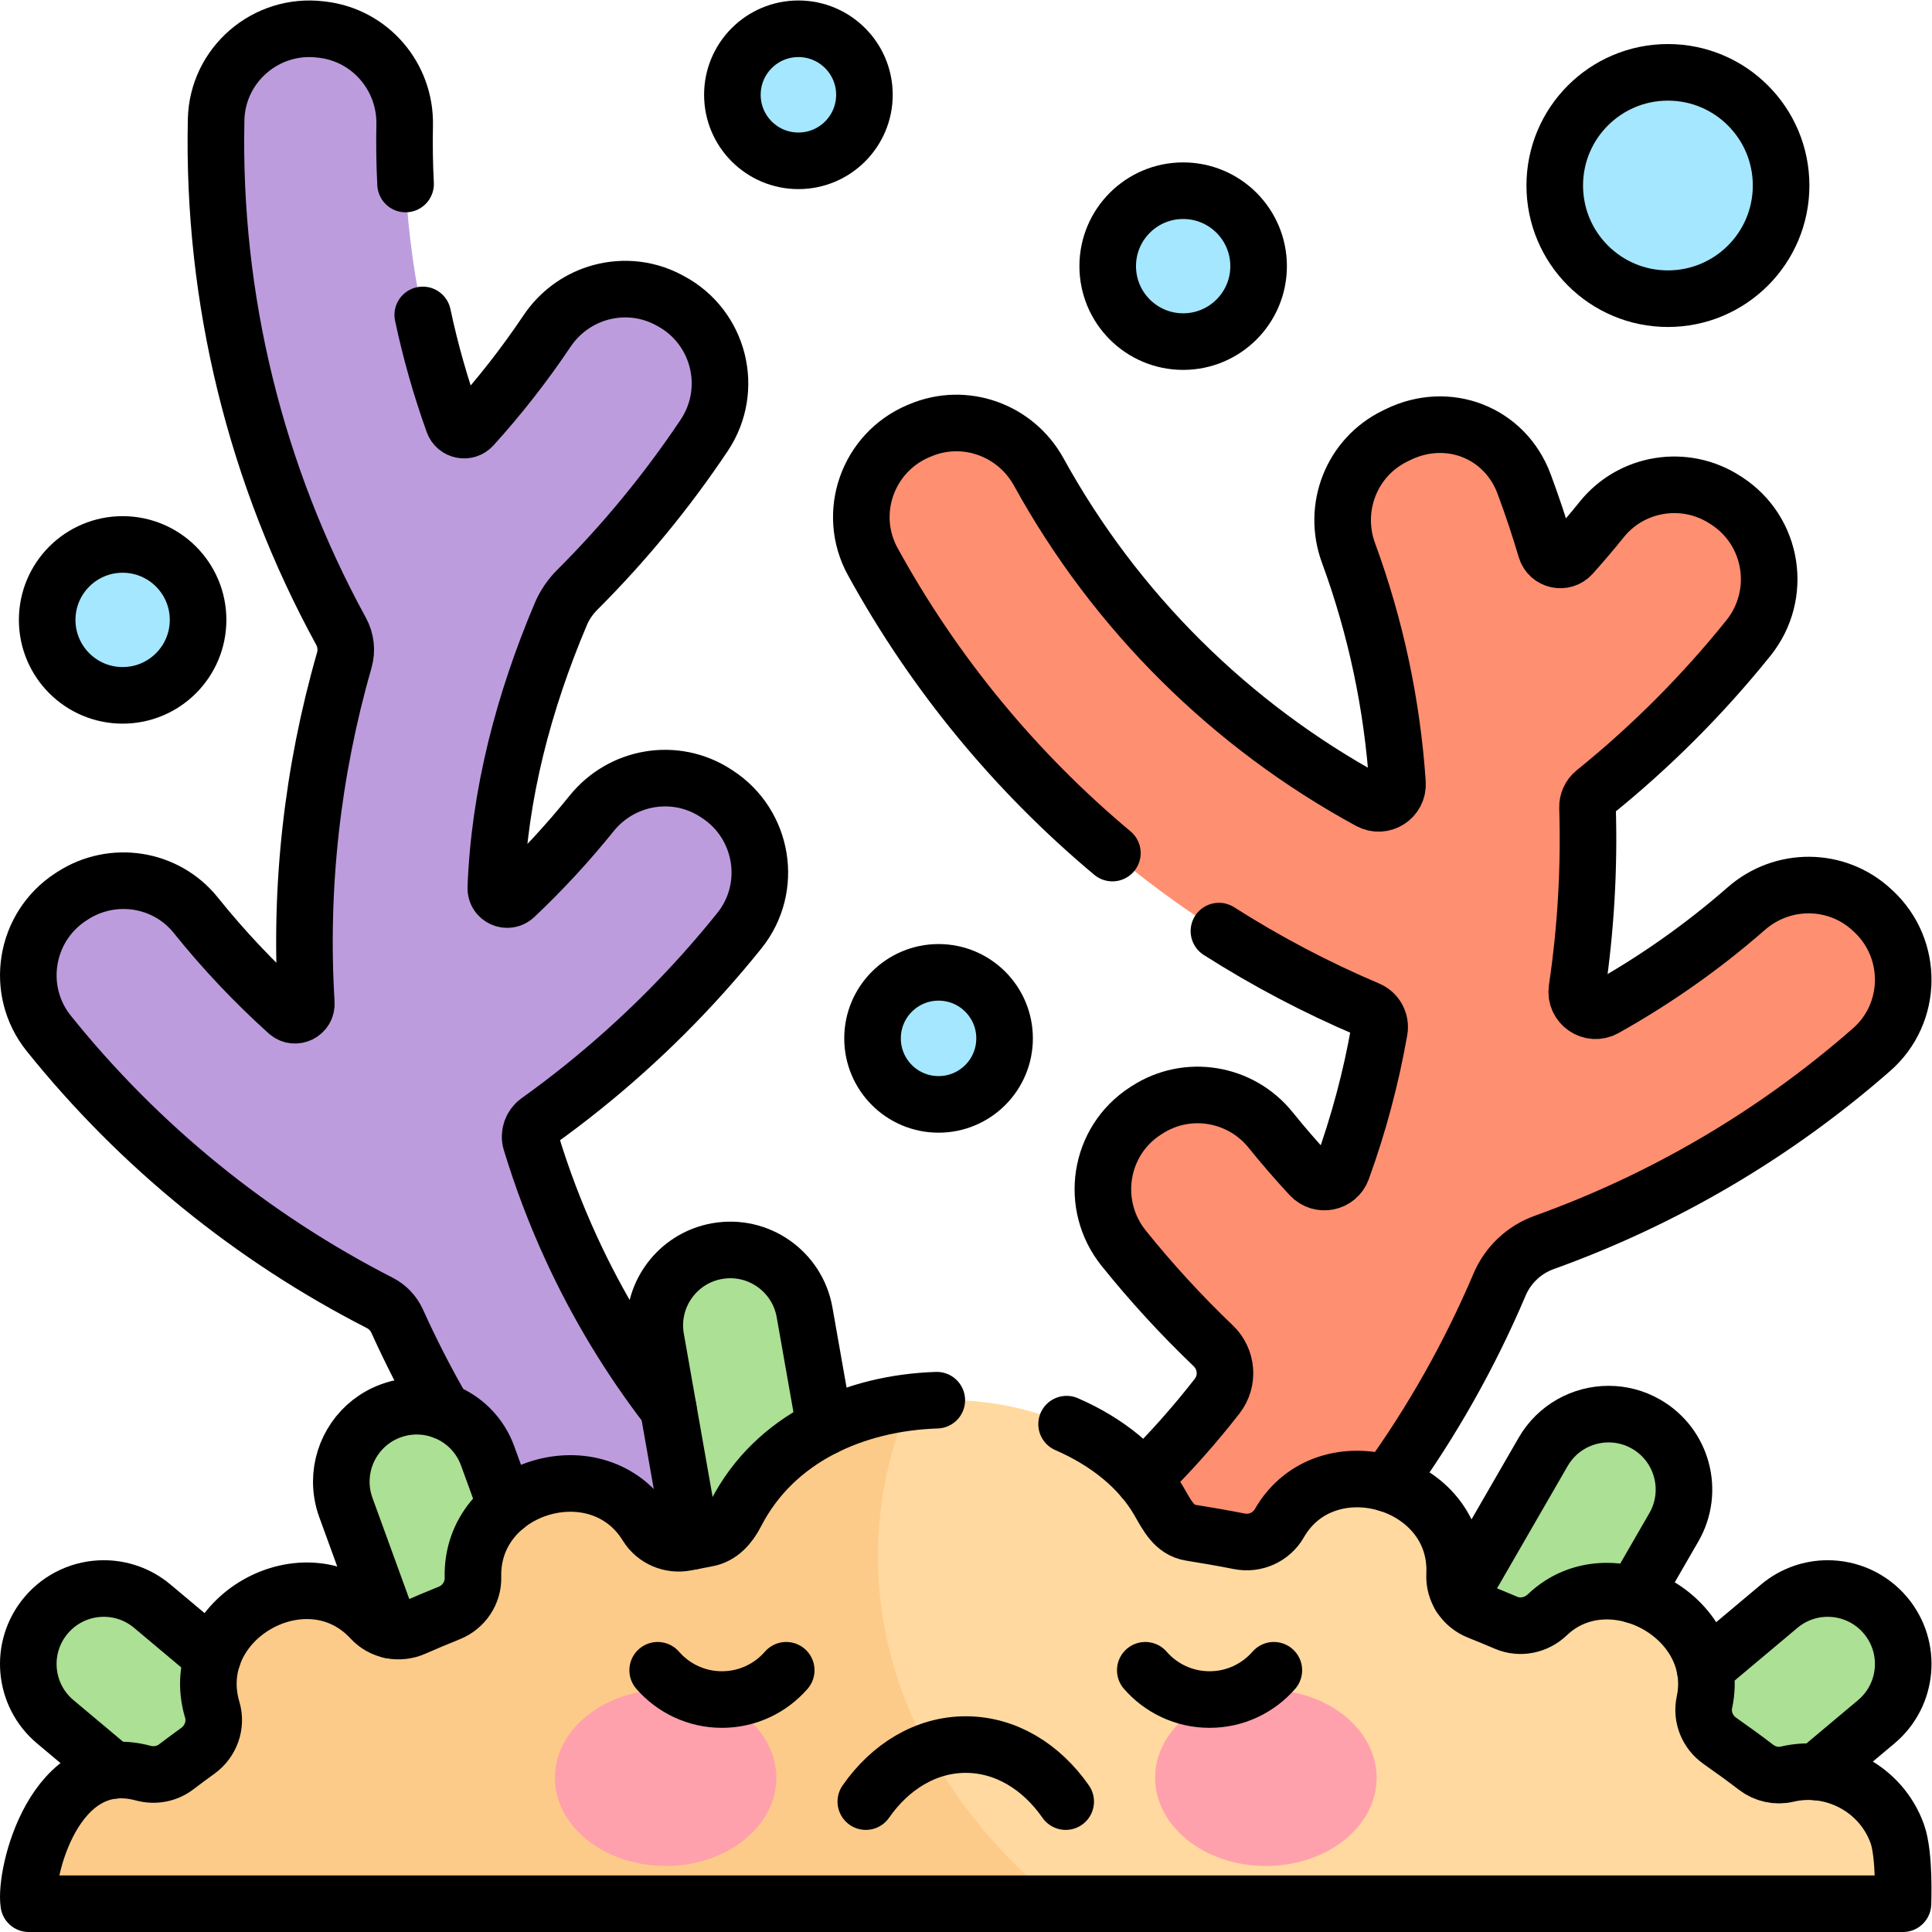<?xml version="1.0" encoding="UTF-8" standalone="no"?>
<!-- Created with Inkscape (http://www.inkscape.org/) -->

<svg
   version="1.1"
   id="svg4191"
   width="682.667"
   height="682.667"
   viewBox="0 0 682.667 682.667"
   xmlns="http://www.w3.org/2000/svg"
   xmlns:svg="http://www.w3.org/2000/svg">
  <defs
     id="defs4195">
    <clipPath
       clipPathUnits="userSpaceOnUse"
       id="clipPath4205">
      <path
         d="M 0,512 H 512 V 0 H 0 Z"
         id="path4203" />
    </clipPath>
  </defs>
  <g
     id="g4197"
     transform="matrix(1.333,0,0,-1.333,0,682.667)">
    <g
       id="g4199">
      <g
         id="g4201"
         clip-path="url(#clipPath4205)">
        <g
           id="g4207"
           transform="translate(151.416,181.256)">
          <path
             d="m 0,0 c -4.199,9.143 -7.769,18.563 -10.683,28.19 -0.619,2.045 0.173,4.242 1.91,5.486 3.975,2.846 7.876,5.803 11.698,8.866 15.257,12.237 29.248,26.169 41.663,41.638 9.148,11.395 6.378,28.221 -5.876,36.18 -0.136,0.095 -0.283,0.182 -0.419,0.277 -10.714,6.956 -24.877,4.549 -32.885,-5.391 -6.313,-7.835 -13.088,-15.166 -20.341,-22.015 -1.938,-1.829 -5.157,-0.386 -5.058,2.278 0.929,24.882 7.424,49.373 17.193,72.499 1.036,2.451 2.545,4.668 4.428,6.549 12.437,12.42 23.711,26.103 33.614,40.903 8.156,12.189 4.011,28.758 -8.937,35.646 l -0.445,0.237 c -11.274,5.998 -25.171,2.368 -32.282,-8.239 -5.992,-8.936 -12.597,-17.372 -19.747,-25.258 -1.524,-1.682 -4.297,-1.135 -5.064,1.002 -9.006,25.079 -13.465,51.795 -12.917,78.878 0.258,12.769 -9.046,23.712 -21.723,25.269 -0.166,0.02 -0.331,0.041 -0.496,0.061 -14.506,1.781 -27.447,-9.328 -27.764,-23.94 -1.032,-47.634 10.564,-94.355 33.117,-135.574 1.289,-2.356 1.595,-5.113 0.853,-7.695 -8.483,-29.523 -11.92,-60.282 -10.052,-90.889 0.163,-2.676 -2.992,-4.23 -4.984,-2.436 -8.739,7.872 -16.882,16.475 -24.33,25.752 -7.915,9.861 -22.071,12.023 -32.677,5.138 l -0.419,-0.272 c -12.267,-7.963 -15.023,-24.799 -5.866,-36.202 24.068,-29.974 54.051,-54.208 87.726,-71.42 2.051,-1.048 3.678,-2.756 4.626,-4.854 10.885,-24.081 25.327,-46.628 43.029,-66.819 1.204,-1.374 2.525,-2.579 3.933,-3.615 8.233,-6.063 19.469,-6.345 28.029,-0.812 1.683,1.087 3.262,2.398 4.694,3.935 0.114,0.121 0.227,0.243 0.341,0.365 3.08,3.303 5.082,7.234 6.012,11.361 1.003,4.444 0.762,9.115 -0.717,13.474 -1.031,3.041 -2.664,5.931 -4.897,8.486 C 20.262,-36.916 8.765,-19.073 0,0"
             style="fill:#bd9cde;fill-opacity:1;fill-rule:nonzero;stroke:none"
             id="path4209" />
        </g>
        <g
           id="g4211"
           transform="translate(91.676,112.531)">
          <path
             d="m 0,0 20.863,-57.321 37.588,13.68 -20.864,57.322 C 33.81,24.06 22.333,29.412 11.953,25.634 1.574,21.856 -3.778,10.379 0,0"
             style="fill:#ace094;fill-opacity:1;fill-rule:nonzero;stroke:none"
             id="path4213" />
        </g>
        <g
           id="g4215"
           transform="translate(173.879,157.321)">
          <path
             d="M 0,0 10.593,-60.073 49.985,-53.127 39.393,6.946 C 37.474,17.824 27.101,25.087 16.223,23.169 5.345,21.251 -1.918,10.878 0,0"
             style="fill:#ace094;fill-opacity:1;fill-rule:nonzero;stroke:none"
             id="path4217" />
        </g>
        <g
           id="g4219"
           transform="translate(471.644,86.367)">
          <path
             d="m 0,0 -46.729,-39.21 25.712,-30.642 46.729,39.21 c 8.461,7.1 9.565,19.715 2.465,28.177 C 21.077,5.996 8.462,7.1 0,0"
             style="fill:#ace094;fill-opacity:1;fill-rule:nonzero;stroke:none"
             id="path4221" />
        </g>
        <g
           id="g4223"
           transform="translate(40.356,86.367)">
          <path
             d="m 0,0 46.729,-39.21 -25.712,-30.642 -46.729,39.21 c -8.461,7.1 -9.565,19.715 -2.465,28.177 C -21.077,5.996 -8.462,7.1 0,0"
             style="fill:#ace094;fill-opacity:1;fill-rule:nonzero;stroke:none"
             id="path4225" />
        </g>
        <g
           id="g4227"
           transform="translate(408.06,127.278)">
          <path
             d="m 0,0 -30.5,-52.828 34.641,-20 30.5,52.828 C 40.164,-10.434 36.886,1.797 27.32,7.32 17.755,12.843 5.523,9.566 0,0"
             style="fill:#ace094;fill-opacity:1;fill-rule:nonzero;stroke:none"
             id="path4229" />
        </g>
        <g
           id="g4231"
           transform="translate(496.615,270.557)">
          <path
             d="m 0,0 c -0.122,0.113 -0.244,0.227 -0.366,0.341 -9.34,8.71 -23.705,8.803 -33.321,0.398 -11.636,-10.173 -24.23,-19.02 -37.544,-26.455 -3.616,-2.019 -7.987,0.998 -7.379,5.094 2.368,15.942 3.304,32.053 2.805,48.135 -0.049,1.569 0.637,3.062 1.858,4.049 14.912,12.041 28.601,25.714 40.78,40.856 9.219,11.462 6.606,28.359 -5.729,36.373 l -0.419,0.272 c -10.639,6.911 -24.796,4.672 -32.742,-5.217 -2.572,-3.202 -5.228,-6.324 -7.962,-9.362 -2.102,-2.336 -5.929,-1.48 -6.823,1.532 -1.718,5.787 -3.634,11.531 -5.749,17.222 -5.119,13.776 -20.246,19.587 -33.449,13.132 -0.269,-0.132 -0.538,-0.263 -0.808,-0.395 -11.479,-5.599 -16.714,-18.975 -12.312,-30.965 7.261,-19.778 11.584,-40.331 12.983,-61.026 0.267,-3.95 -3.919,-6.646 -7.397,-4.754 -36.736,19.983 -67.283,50.165 -87.696,87.231 -6.16,11.188 -19.69,16.014 -31.447,11.023 -0.153,-0.065 -0.306,-0.13 -0.46,-0.195 -13.449,-5.692 -19.123,-21.764 -12.099,-34.568 29.268,-53.354 75.635,-95.121 131.304,-118.76 2.165,-0.919 3.408,-3.196 3,-5.513 -2.225,-12.634 -5.537,-24.977 -9.864,-36.904 -1.283,-3.535 -5.83,-4.448 -8.395,-1.698 -3.649,3.912 -7.165,7.967 -10.54,12.16 -7.987,9.928 -22.147,12.273 -32.832,5.331 l -0.419,-0.273 c -12.349,-8.022 -14.935,-24.93 -5.704,-36.404 7.371,-9.16 15.294,-17.783 23.706,-25.832 3.704,-3.544 4.181,-9.292 1.035,-13.341 -10.396,-13.378 -22.373,-25.607 -35.76,-36.385 -9.947,-8.01 -12.35,-22.172 -5.394,-32.884 0.091,-0.139 0.181,-0.279 0.272,-0.418 7.984,-12.306 24.851,-14.989 36.285,-5.801 34.997,28.124 62.162,64.314 79.454,105.03 2.221,5.233 6.504,9.283 11.854,11.204 31.611,11.356 61.102,28.598 86.781,51.111 C 10.497,-27.022 10.688,-9.968 0,0"
             style="fill:#ff8f71;fill-opacity:1;fill-rule:nonzero;stroke:none"
             id="path4233" />
        </g>
        <g
           id="g4235"
           transform="translate(333.628,441.579)">
          <path
             d="m 0,0 c 0,-11.046 -8.954,-20 -20,-20 -11.045,0 -20,8.954 -20,20 0,11.045 8.955,20 20,20 C -8.954,20 0,11.045 0,0"
             style="fill:#a4e7ff;fill-opacity:1;fill-rule:nonzero;stroke:none"
             id="path4237" />
        </g>
        <g
           id="g4239"
           transform="translate(52.507,347.807)">
          <path
             d="m 0,0 c 0,-11.045 -8.954,-20 -20,-20 -11.046,0 -20,8.955 -20,20 0,11.046 8.954,20 20,20 C -8.954,20 0,11.046 0,0"
             style="fill:#a4e7ff;fill-opacity:1;fill-rule:nonzero;stroke:none"
             id="path4241" />
        </g>
        <g
           id="g4243"
           transform="translate(266.291,236.88)">
          <path
             d="m 0,0 c 0,-9.665 -7.835,-17.5 -17.5,-17.5 -9.665,0 -17.5,7.835 -17.5,17.5 0,9.665 7.835,17.5 17.5,17.5 C -7.835,17.5 0,9.665 0,0"
             style="fill:#a4e7ff;fill-opacity:1;fill-rule:nonzero;stroke:none"
             id="path4245" />
        </g>
        <g
           id="g4247"
           transform="translate(229.14,487)">
          <path
             d="m 0,0 c 0,-9.665 -7.835,-17.5 -17.5,-17.5 -9.665,0 -17.5,7.835 -17.5,17.5 0,9.665 7.835,17.5 17.5,17.5 C -7.835,17.5 0,9.665 0,0"
             style="fill:#a4e7ff;fill-opacity:1;fill-rule:nonzero;stroke:none"
             id="path4249" />
        </g>
        <g
           id="g4251"
           transform="translate(504.43,7.5)">
          <path
             d="m 0,0 h -223.9 c -46.952,18.411 -79.114,43.913 -79.114,79.223 0,14.2 28.092,42.381 39.664,53.687 26.33,3.27 54.98,-6.78 66.16,-26.27 2.16,-3.77 4.07,-7.61 8.35,-8.29 4.36,-0.69 8.67,-1.45 12.95,-2.29 4.19,-0.82 8.45,1.09 10.58,4.79 12.36,21.52 47.67,11.32 46.46,-13.64 -0.21,-4.25 2.36,-8.13 6.31,-9.71 2.45,-0.98 4.88,-1.98 7.29,-3.01 3.76,-1.61 8.04,-0.71 11,2.11 16.54,15.77 46.48,-0.63 41.63,-23.18 -0.85,-3.92 0.81,-7.96 4.1,-10.26 3.27,-2.29 6.49,-4.63 9.63,-7.03 2.34,-1.78 5.36,-2.45 8.22,-1.78 12.04,2.83 24.83,-3.76 29.16,-15.8 C 0.55,12.86 0,0 0,0"
             style="fill:#ffd9a0;fill-opacity:1;fill-rule:nonzero;stroke:none"
             id="path4253" />
        </g>
        <g
           id="g4255"
           transform="translate(280.53,7.5)">
          <path
             d="m 0,0 h -272.91 c -1.21,7.87 6.75,41.02 30.32,34.62 3.02,-0.82 6.26,-0.25 8.75,1.65 1.9,1.44 3.81,2.86 5.75,4.26 3.43,2.48 5.02,6.82 3.82,10.87 -7.2,24.23 25.11,42.45 42.14,24.01 2.89,-3.12 7.45,-3.99 11.33,-2.28 3.09,1.35 6.2,2.67 9.35,3.93 3.86,1.56 6.4,5.31 6.29,9.47 -0.61,24.25 33.3,34.43 46.08,13.69 2.18,-3.54 6.35,-5.29 10.42,-4.48 1.85,0.37 3.7,0.72 5.56,1.07 3.58,0.65 5.99,3.44 7.66,6.68 9.11,17.75 26.94,27.07 45.99,29.42 C -44.88,120 -47.8,106.29 -47.8,92.09 -47.8,56.78 -29.75,24.54 0,0"
             style="fill:#fdcb89;fill-opacity:1;fill-rule:nonzero;stroke:none"
             id="path4257" />
        </g>
        <g
           id="g4259"
           transform="translate(472.129,462.953)">
          <path
             d="m 0,0 c 0,-16.568 -13.432,-30 -30,-30 -16.568,0 -30,13.432 -30,30 0,16.569 13.432,30 30,30 C -13.432,30 0,16.569 0,0"
             style="fill:#a4e7ff;fill-opacity:1;fill-rule:nonzero;stroke:none"
             id="path4261" />
        </g>
        <g
           id="g4263"
           transform="translate(205.798,40.877)">
          <path
             d="m 0,0 c 0,-12.911 -13.143,-23.377 -29.355,-23.377 -16.212,0 -29.355,10.466 -29.355,23.377 0,12.91 13.143,23.376 29.355,23.376 C -13.143,23.376 0,12.91 0,0"
             style="fill:#ffa1ac;fill-opacity:1;fill-rule:nonzero;stroke:none"
             id="path4265" />
        </g>
        <g
           id="g4267"
           transform="translate(306.202,40.877)">
          <path
             d="M 0,0 C 0,-12.911 13.143,-23.377 29.355,-23.377 45.567,-23.377 58.71,-12.911 58.71,0 58.71,12.91 45.567,23.376 29.355,23.376 13.143,23.376 0,12.91 0,0"
             style="fill:#ffa1ac;fill-opacity:1;fill-rule:nonzero;stroke:none"
             id="path4269" />
        </g>
        <g
           id="g4271"
           transform="translate(481.489,42.41)">
          <path
             d="m 0,0 15.87,13.32 c 8.46,7.1 9.56,19.71 2.46,28.17 -3.96,4.72 -9.63,7.15 -15.34,7.15 -4.53,0 -9.09,-1.54 -12.84,-4.68 L -29.54,27.43"
             style="fill:none;stroke:#000000;stroke-width:15;stroke-linecap:round;stroke-linejoin:round;stroke-miterlimit:10;stroke-dasharray:none;stroke-opacity:1"
             id="path4273" />
        </g>
        <g
           id="g4275"
           transform="translate(56.401,72.91)">
          <path
             d="m 0,0 -16.04,13.46 c -3.75,3.14 -8.31,4.68 -12.84,4.68 -5.71,0 -11.38,-2.43 -15.34,-7.15 -7.1,-8.46 -6,-21.07 2.46,-28.17 l 15.39,-12.91"
             style="fill:none;stroke:#000000;stroke-width:15;stroke-linecap:round;stroke-linejoin:round;stroke-miterlimit:10;stroke-dasharray:none;stroke-opacity:1"
             id="path4277" />
        </g>
        <g
           id="g4279"
           transform="translate(433.3,89.26)">
          <path
             d="m 0,0 10.4,18.02 c 5.52,9.56 2.25,21.8 -7.32,27.32 -3.15,1.82 -6.58,2.68 -9.98,2.68 -6.91,0 -13.64,-3.59 -17.34,-10 L -46.28,-0.16"
             style="fill:none;stroke:#000000;stroke-width:15;stroke-linecap:round;stroke-linejoin:round;stroke-miterlimit:10;stroke-dasharray:none;stroke-opacity:1"
             id="path4281" />
        </g>
        <g
           id="g4283"
           transform="translate(333.628,441.579)">
          <path
             d="m 0,0 c 0,-11.046 -8.954,-20 -20,-20 -11.045,0 -20,8.954 -20,20 0,11.046 8.955,20 20,20 C -8.954,20 0,11.046 0,0 Z"
             style="fill:none;stroke:#000000;stroke-width:15;stroke-linecap:round;stroke-linejoin:round;stroke-miterlimit:10;stroke-dasharray:none;stroke-opacity:1"
             id="path4285" />
        </g>
        <g
           id="g4287"
           transform="translate(52.507,347.807)">
          <path
             d="m 0,0 c 0,-11.045 -8.954,-20 -20,-20 -11.046,0 -20,8.955 -20,20 0,11.046 8.954,20 20,20 C -8.954,20 0,11.046 0,0 Z"
             style="fill:none;stroke:#000000;stroke-width:15;stroke-linecap:round;stroke-linejoin:round;stroke-miterlimit:10;stroke-dasharray:none;stroke-opacity:1"
             id="path4289" />
        </g>
        <g
           id="g4291"
           transform="translate(266.291,236.88)">
          <path
             d="m 0,0 c 0,-9.665 -7.835,-17.5 -17.5,-17.5 -9.665,0 -17.5,7.835 -17.5,17.5 0,9.665 7.835,17.5 17.5,17.5 C -7.835,17.5 0,9.665 0,0 Z"
             style="fill:none;stroke:#000000;stroke-width:15;stroke-linecap:round;stroke-linejoin:round;stroke-miterlimit:10;stroke-dasharray:none;stroke-opacity:1"
             id="path4293" />
        </g>
        <g
           id="g4295"
           transform="translate(229.14,487)">
          <path
             d="m 0,0 c 0,-9.665 -7.835,-17.5 -17.5,-17.5 -9.665,0 -17.5,7.835 -17.5,17.5 0,9.665 7.835,17.5 17.5,17.5 C -7.835,17.5 0,9.665 0,0 Z"
             style="fill:none;stroke:#000000;stroke-width:15;stroke-linecap:round;stroke-linejoin:round;stroke-miterlimit:10;stroke-dasharray:none;stroke-opacity:1"
             id="path4297" />
        </g>
        <g
           id="g4299"
           transform="translate(472.129,462.953)">
          <path
             d="m 0,0 c 0,-16.568 -13.432,-30 -30,-30 -16.568,0 -30,13.432 -30,30 0,16.569 13.432,30 30,30 C -13.432,30 0,16.569 0,0 Z"
             style="fill:none;stroke:#000000;stroke-width:15;stroke-linecap:round;stroke-linejoin:round;stroke-miterlimit:10;stroke-dasharray:none;stroke-opacity:1"
             id="path4301" />
        </g>
        <g
           id="g4303"
           transform="translate(282.491,34.565)">
          <path
             d="M 0,0 C -6.441,9.259 -15.917,15.118 -26.491,15.118 -37.065,15.118 -46.542,9.259 -52.983,0"
             style="fill:none;stroke:#000000;stroke-width:15;stroke-linecap:round;stroke-linejoin:round;stroke-miterlimit:10;stroke-dasharray:none;stroke-opacity:1"
             id="path4305" />
        </g>
        <g
           id="g4307"
           transform="translate(174.333,69.38)">
          <path
             d="m 0,0 c 4.143,-4.754 10.238,-7.762 17.039,-7.762 6.801,0 12.896,3.008 17.039,7.762"
             style="fill:none;stroke:#000000;stroke-width:15;stroke-linecap:round;stroke-linejoin:round;stroke-miterlimit:10;stroke-dasharray:none;stroke-opacity:1"
             id="path4309" />
        </g>
        <g
           id="g4311"
           transform="translate(337.666,69.38)">
          <path
             d="m 0,0 c -4.143,-4.754 -10.238,-7.762 -17.039,-7.762 -6.801,0 -12.896,3.008 -17.039,7.762"
             style="fill:none;stroke:#000000;stroke-width:15;stroke-linecap:round;stroke-linejoin:round;stroke-miterlimit:10;stroke-dasharray:none;stroke-opacity:1"
             id="path4313" />
        </g>
        <g
           id="g4315"
           transform="translate(134.11,112.88)">
          <path
             d="M 0,0 -4.85,13.33 C -8.62,23.71 -20.1,29.06 -30.48,25.28 -38.6,22.33 -43.64,14.66 -43.64,6.49 c 0,-2.27 0.39,-4.58 1.21,-6.84 l 11.84,-32.53"
             style="fill:none;stroke:#000000;stroke-width:15;stroke-linecap:round;stroke-linejoin:round;stroke-miterlimit:10;stroke-dasharray:none;stroke-opacity:1"
             id="path4317" />
        </g>
        <g
           id="g4319"
           transform="translate(218.64,133.83)">
          <path
             d="m 0,0 -5.37,30.44 c -1.92,10.87 -12.29,18.14 -23.17,16.22 -9.7,-1.71 -16.53,-10.15 -16.53,-19.67 0,-1.15 0.1,-2.32 0.31,-3.5 l 9.48,-53.79"
             style="fill:none;stroke:#000000;stroke-width:15;stroke-linecap:round;stroke-linejoin:round;stroke-miterlimit:10;stroke-dasharray:none;stroke-opacity:1"
             id="path4321" />
        </g>
        <g
           id="g4323"
           transform="translate(282.73,134.62)">
          <path
             d="m 0,0 c 10.57,-4.59 19.38,-11.54 24.51,-20.48 2.16,-3.77 4.07,-7.61 8.35,-8.29 4.36,-0.69 8.67,-1.45 12.95,-2.29 4.19,-0.82 8.45,1.09 10.58,4.79 12.36,21.52 47.67,11.32 46.46,-13.64 -0.21,-4.25 2.36,-8.13 6.31,-9.71 2.45,-0.98 4.88,-1.98 7.29,-3.01 3.76,-1.61 8.04,-0.71 11,2.11 16.54,15.77 46.48,-0.63 41.63,-23.18 -0.85,-3.92 0.81,-7.96 4.1,-10.26 3.27,-2.29 6.49,-4.63 9.63,-7.03 2.34,-1.78 5.36,-2.45 8.22,-1.78 12.04,2.83 24.83,-3.76 29.16,-15.8 2.06,-5.69 1.51,-18.55 1.51,-18.55 h -496.81 c -1.21,7.87 6.75,41.02 30.32,34.62 3.02,-0.82 6.26,-0.25 8.75,1.65 1.9,1.44 3.81,2.86 5.75,4.26 3.43,2.48 5.02,6.82 3.82,10.87 -7.2,24.23 25.11,42.45 42.14,24.01 2.89,-3.12 7.45,-3.99 11.33,-2.28 3.09,1.35 6.2,2.67 9.35,3.93 3.86,1.56 6.4,5.31 6.29,9.47 -0.61,24.25 33.3,34.43 46.08,13.69 2.18,-3.54 6.35,-5.29 10.42,-4.48 1.85,0.37 3.7,0.72 5.56,1.07 3.58,0.65 5.99,3.44 7.66,6.68 10.26,19.98 31.57,29.28 53.23,29.98"
             style="fill:none;stroke:#000000;stroke-width:15;stroke-linecap:round;stroke-linejoin:round;stroke-miterlimit:10;stroke-dasharray:none;stroke-opacity:1"
             id="path4325" />
        </g>
        <g
           id="g4327"
           transform="translate(177.16,138.71)">
          <path
             d="m 0,0 c -10.22,13.23 -18.83,27.5 -25.74,42.55 -4.2,9.14 -7.77,18.56 -10.69,28.19 -0.62,2.04 0.18,4.24 1.91,5.48 3.98,2.85 7.88,5.8 11.7,8.87 15.26,12.24 29.25,26.17 41.66,41.64 9.15,11.39 6.38,28.22 -5.87,36.18 -0.14,0.09 -0.29,0.18 -0.42,0.27 -10.72,6.96 -24.88,4.55 -32.89,-5.39 -6.31,-7.83 -13.08,-15.16 -20.34,-22.01 -1.94,-1.83 -5.15,-0.39 -5.05,2.28 0.92,24.88 7.42,49.37 17.19,72.49 1.03,2.46 2.54,4.67 4.43,6.55 12.43,12.42 23.71,26.11 33.61,40.91 8.16,12.19 4.01,28.75 -8.94,35.64 l -0.44,0.24 c -3.16,1.69 -6.54,2.61 -9.9,2.84 -3.12,0.2 -6.24,-0.19 -9.2,-1.13 -5.22,-1.67 -9.91,-5.08 -13.18,-9.95 -6,-8.94 -12.6,-17.37 -19.75,-25.26 -1.53,-1.68 -4.3,-1.13 -5.07,1 -3.34,9.31 -6.06,18.85 -8.12,28.55"
             style="fill:none;stroke:#000000;stroke-width:15;stroke-linecap:round;stroke-linejoin:round;stroke-miterlimit:10;stroke-dasharray:none;stroke-opacity:1"
             id="path4329" />
        </g>
        <g
           id="g4331"
           transform="translate(117.52,138.08)">
          <path
             d="m 0,0 c -4.49,7.75 -8.56,15.71 -12.24,23.84 -0.95,2.1 -2.58,3.81 -4.63,4.85 -33.67,17.22 -63.66,41.45 -87.72,71.42 -9.16,11.41 -6.4,28.24 5.86,36.21 l 0.42,0.27 c 10.61,6.88 24.76,4.72 32.68,-5.14 7.45,-9.28 15.59,-17.88 24.33,-25.75 1.99,-1.8 5.15,-0.24 4.98,2.43 -1.87,30.61 1.57,61.37 10.06,90.89 0.74,2.58 0.43,5.34 -0.86,7.7 -22.55,41.22 -34.15,87.94 -33.11,135.57 0.31,14.61 13.25,25.72 27.76,23.94 0.16,-0.02 0.33,-0.04 0.5,-0.06 12.67,-1.56 21.98,-12.5 21.72,-25.27 -0.11,-5.23 -0.03,-10.44 0.24,-15.63"
             style="fill:none;stroke:#000000;stroke-width:15;stroke-linecap:round;stroke-linejoin:round;stroke-miterlimit:10;stroke-dasharray:none;stroke-opacity:1"
             id="path4333" />
        </g>
        <g
           id="g4335"
           transform="translate(323.11,265.32)">
          <path
             d="m 0,0 c 12.53,-7.98 25.74,-14.95 39.53,-20.8 2.17,-0.92 3.41,-3.2 3,-5.51 -2.22,-12.64 -5.53,-24.98 -9.86,-36.91 -1.28,-3.53 -5.83,-4.45 -8.4,-1.7 -3.64,3.91 -7.16,7.97 -10.54,12.16 -7.98,9.93 -22.14,12.28 -32.83,5.33 l -0.42,-0.27 c -12.35,-8.02 -14.93,-24.93 -5.7,-36.4 7.37,-9.16 15.29,-17.79 23.71,-25.83 3.7,-3.55 4.18,-9.3 1.03,-13.35 -6.01,-7.72 -12.54,-15.07 -19.57,-21.96"
             style="fill:none;stroke:#000000;stroke-width:15;stroke-linecap:round;stroke-linejoin:round;stroke-miterlimit:10;stroke-dasharray:none;stroke-opacity:1"
             id="path4337" />
        </g>
        <g
           id="g4339"
           transform="translate(294.87,286)">
          <path
             d="m 0,0 c -25.59,21.4 -47.21,47.54 -63.53,77.28 -7.02,12.8 -1.35,28.87 12.1,34.57 0.15,0.06 0.31,0.13 0.46,0.19 11.75,4.99 25.29,0.17 31.45,-11.02 20.41,-37.07 50.96,-67.25 87.69,-87.23 3.48,-1.89 7.67,0.8 7.4,4.75 -1.4,20.7 -5.72,41.25 -12.99,61.03 -4.4,11.99 0.84,25.36 12.32,30.96 0.27,0.13 0.54,0.27 0.81,0.4 13.2,6.45 28.33,0.64 33.44,-13.13 2.12,-5.7 4.04,-11.44 5.75,-17.23 0.9,-3.01 4.72,-3.86 6.83,-1.53 2.73,3.04 5.39,6.16 7.96,9.36 7.94,9.89 22.1,12.13 32.74,5.22 l 0.42,-0.27 C 175.18,85.33 177.8,68.44 168.58,56.98 156.4,41.83 142.71,28.16 127.8,16.12 c -1.22,-0.99 -1.91,-2.48 -1.86,-4.05 0.5,-16.08 -0.44,-32.19 -2.8,-48.13 -0.61,-4.1 3.76,-7.12 7.37,-5.1 13.32,7.44 25.91,16.28 37.55,26.46 9.61,8.4 23.98,8.31 33.32,-0.4 0.12,-0.12 0.24,-0.23 0.37,-0.34 10.68,-9.97 10.49,-27.02 -0.5,-36.66 -25.68,-22.51 -55.17,-39.75 -86.78,-51.11 -5.35,-1.92 -9.63,-5.97 -11.85,-11.2 -7.92,-18.64 -17.9,-36.33 -29.76,-52.72"
             style="fill:none;stroke:#000000;stroke-width:15;stroke-linecap:round;stroke-linejoin:round;stroke-miterlimit:10;stroke-dasharray:none;stroke-opacity:1"
             id="path4341" />
        </g>
      </g>
    </g>
  </g>
</svg>

